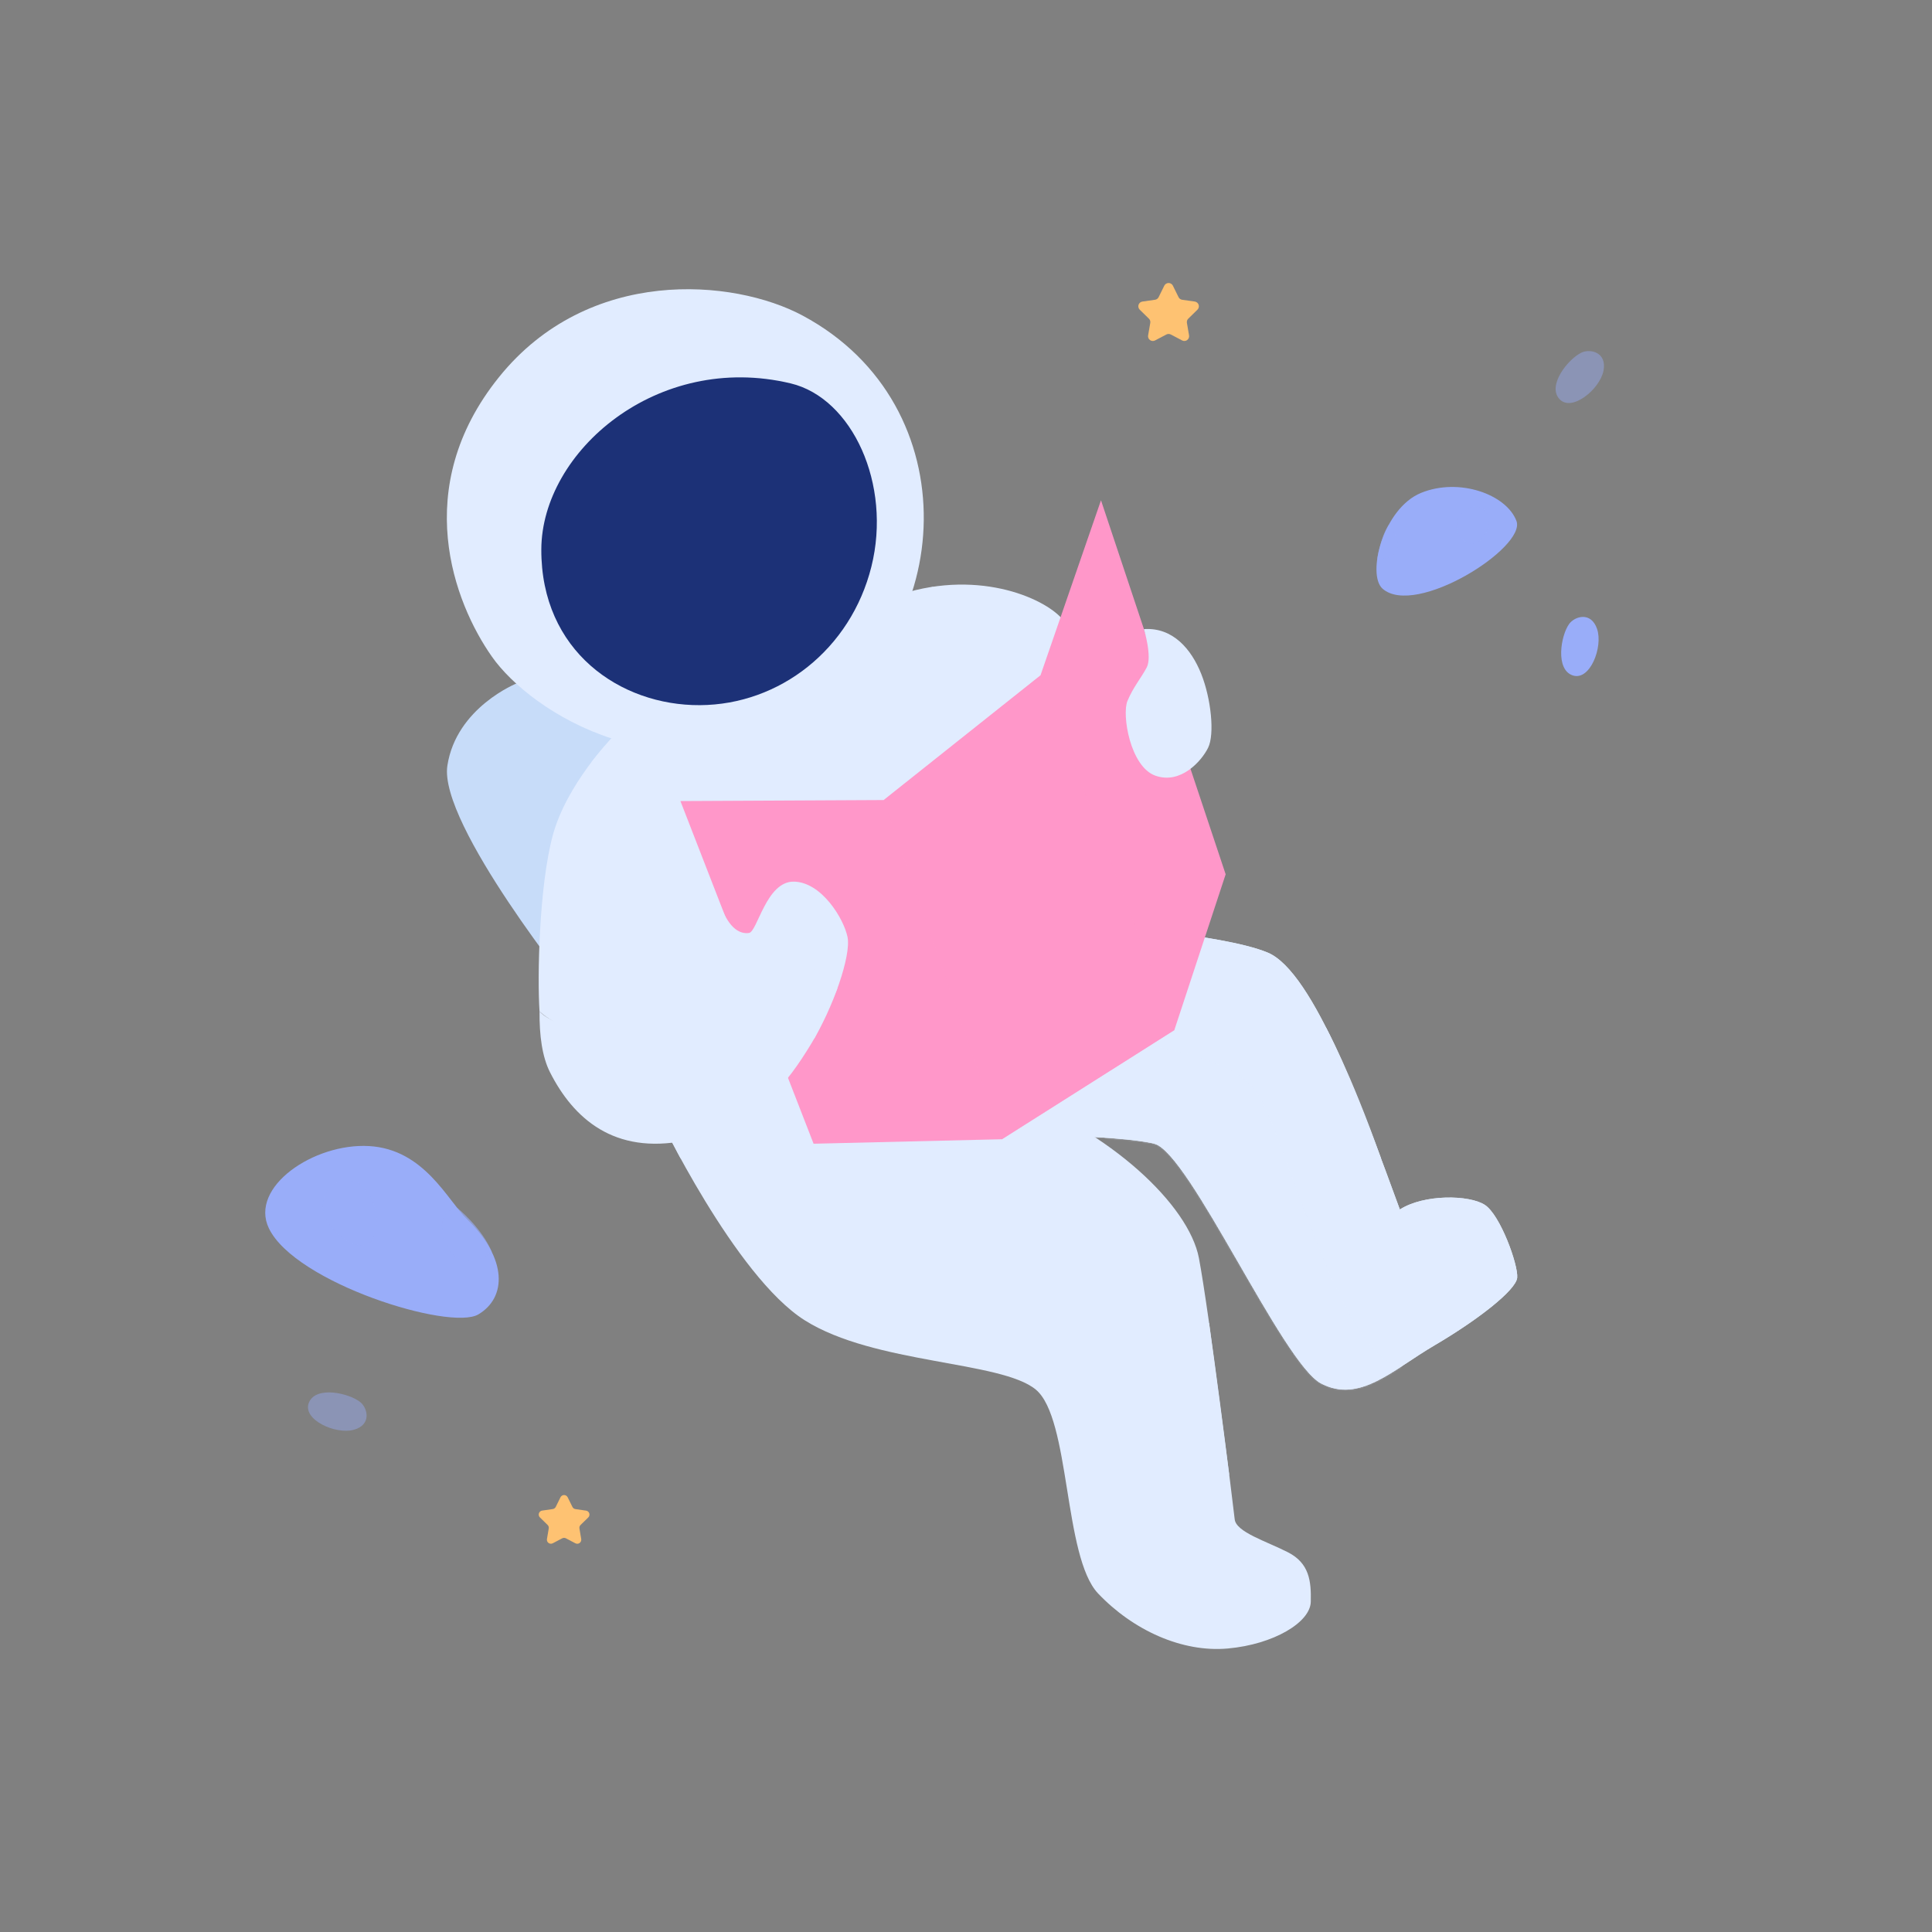 <svg xmlns="http://www.w3.org/2000/svg" xmlns:xlink="http://www.w3.org/1999/xlink" width="1080" height="1080" viewBox="0 0 1080 1080" fill="none">
<rect x="0" y="0" width="1080" height="1080" fill="#808080" stroke="none"/>
<path     fill="#FFFFFF" fill-opacity="0" d="M0 1080L1080 1080L1080 0L0 0L0 1080Z">
</path>
<path d="M289.08 381.9C289.08 381.9 255.08 395.35 250.08 428.02C245.08 460.69 322.34 556.39 322.34 556.39L560.6 428L485.27 295.8L289.08 381.9Z"   fill="#C7DCF9" >
</path>
<path d="M341.76 412.78C341.76 412.78 316.69 438.52 309 467C301.31 495.48 300.32 546.34 301.6 565.39C339 600 486.83 571 486.83 571L629.29 403.42C629.29 403.42 605.14 357.57 592.88 345C580.62 332.43 540.88 316.8 495.03 335.25C468.12 373.44 341.76 412.78 341.76 412.78Z"   fill="#E1ECFF" >
</path>
<path d="M782.53 676.11C762.71 622.11 734.53 543.36 708.69 532.52C682.85 521.68 604.54 516.52 604.54 516.52L555.73 633.88C555.73 633.88 625.66 634.33 645.31 639.35C664.96 644.37 716.97 762.08 738.49 773.35C760.01 784.62 778.29 765.9 802 752C825.71 738.1 847.44 721.28 848.12 714.26C848.8 707.24 838.73 679.19 830.02 673.53C821.31 667.87 796.02 667.47 782.53 676.11Z"   fill="#E1ECFF" >
</path>
<path d="M604.54 516.52L555.73 633.88C555.73 633.88 625.66 634.33 645.31 639.35C664.96 644.37 716.97 762.08 738.49 773.35C760.01 784.62 778.29 765.9 802 752C825.71 738.1 847.44 721.28 848.12 714.26C848.8 707.24 838.73 679.19 830.02 673.53C821.31 667.87 796.02 667.47 782.53 676.11C762.71 622.11 734.53 543.36 708.69 532.52C682.85 521.68 604.54 516.52 604.54 516.52Z"   fill="#E1ECFF" >
</path>
<g mask="url(#mask-P2Fcumst5j59G6QMWRieK)" style="mix-blend-mode:multiply" opacity="0.51">
<path d="M629.29 582.34C629.29 582.34 686.23 588.57 701.96 609.76C717.69 630.95 748.86 760.61 783.75 763.68C784.31 805.68 712.05 820.85 712.05 820.85L538.84 628.39L629.29 582.34Z"   fill="#E1ECFF" >
</path>
</g>
<path d="M719.93 867.71C707.89 861.56 690.93 856.44 690.2 849.27C689.47 842.1 675.85 732.94 670.2 703.27C664.55 673.6 620.67 632.33 564.12 611.54C510.57 566.7 428.32 585.91 428.32 585.91L367.85 623.26C367.85 623.26 410.85 713.45 449.85 738.05C488.85 762.65 559.51 760.66 579 776.77C598.49 792.88 594.37 870.27 613.85 890.77C633.33 911.27 660.74 923.83 686.36 921.52C711.98 919.21 732.48 906.92 732.74 895.39C733 883.86 731.97 873.86 719.93 867.71Z"   fill="#E1ECFF" >
</path>
<g style="mix-blend-mode:multiply">
<path d="M380.36 647.39C380.36 647.39 429.71 649.91 474.03 630.44C465.56 585.34 439.43 572.02 439.43 572.02L367.85 623.26L380.36 647.39Z"   fill="#E1ECFF" >
</path>
</g>
<g style="mix-blend-mode:multiply">
<path d="M343.09 574.58C387.82 553.82 354.36 506.42 398.95 495.64C457.74 504 474 501 474 501C474 501 361.53 599.78 343.09 574.58Z"   fill="#E1ECFF" >
</path>
</g>
<path d="M560.11 636.84L656.45 575.86L685.15 488.74L615.46 279.66L581.63 377.54L494 447.23L380.36 447.8L380.36 447.8L454.8 639.35L560.11 636.84Z" fill-rule="evenodd"  fill="#FF97C9" >
</path>
<g style="mix-blend-mode:multiply" opacity="0.5">
<path d="M494 447.23L560.11 636.84L656.45 575.86L581.63 377.54L494 447.23L494 447.23Z" fill-rule="evenodd"  fill="#FF97C9" >
</path>
</g>
<path d="M453.28 583.79C440.72 604.29 423 629.67 383.11 637.61C343.22 645.55 320.54 625.18 307.47 599.43C303.06 590.74 301.47 578.73 301.61 565.35C301.61 565.35 310.54 577.14 343.09 574.58C367.77 572.58 380.34 556.51 387.82 549.38C391.63 545.74 390.87 542.55 388.95 532.05C387.03 521.55 393.69 510.78 402.79 506.17C407.79 519.62 413.93 522.17 418.67 521.54C423.41 520.91 428.28 492.59 443.78 492.84C459.28 493.09 471.71 513.6 473.78 523.84C475.85 534.08 465.84 563.29 453.28 583.79Z"   fill="#E1ECFF" >
</path>
<path d="M639.46 351.67C639.46 351.67 644.21 367.12 641.01 373.14C637.81 379.16 633.45 384.14 630.25 391.85C627.05 399.56 631.79 428.62 645.88 433.61C659.97 438.6 671.63 425.54 675.35 417.98C679.07 410.42 677.01 390.57 671.5 376.73C665.99 362.89 655.63 350.59 639.46 351.67Z"   fill="#E1ECFF" >
</path>
<path d="M669.37 173.13L664.26 178.13C663.63 178.741 663.341 179.624 663.49 180.49L664.69 187.49C664.863 188.491 664.453 189.504 663.631 190.103C662.81 190.701 661.72 190.782 660.82 190.31L654.49 186.99C653.714 186.579 652.786 186.579 652.01 186.99L645.68 190.31C644.779 190.787 643.685 190.71 642.86 190.111C642.035 189.511 641.624 188.494 641.8 187.49L643.01 180.49C643.159 179.624 642.871 178.741 642.24 178.13L637.13 173.13C636.399 172.421 636.135 171.358 636.449 170.389C636.763 169.42 637.602 168.714 638.61 168.57L645.68 167.57C646.547 167.444 647.296 166.897 647.68 166.11L650.84 159.71C651.289 158.788 652.224 158.202 653.25 158.202C654.276 158.202 655.211 158.788 655.66 159.71L658.82 166.11C659.204 166.897 659.953 167.444 660.82 167.57L667.89 168.57C668.898 168.714 669.737 169.42 670.051 170.389C670.366 171.358 670.101 172.421 669.37 173.13Z"   fill="#FEC272" >
</path>
<path d="M306.636 862.528C305.946 862.024 305.602 861.172 305.75 860.33L306.75 854.43C306.876 853.697 306.633 852.949 306.1 852.43L301.82 848.25C301.21 847.655 300.99 846.765 301.253 845.955C301.517 845.144 302.217 844.553 303.06 844.43L308.98 843.57C309.71 843.468 310.343 843.011 310.67 842.35L313.32 836.98C313.701 836.216 314.483 835.734 315.336 835.739C316.19 835.743 316.967 836.232 317.34 837L319.99 842.37C320.311 843.032 320.941 843.49 321.67 843.59L327.6 844.45C328.443 844.573 329.143 845.164 329.407 845.975C329.67 846.785 329.45 847.675 328.84 848.27L324.55 852.45C324.015 852.967 323.775 853.718 323.91 854.45L324.91 860.35C325.05 861.19 324.704 862.036 324.016 862.538C323.329 863.039 322.417 863.11 321.66 862.72L316.36 859.93C315.708 859.59 314.932 859.59 314.28 859.93L309 862.7C308.244 863.098 307.327 863.032 306.636 862.528Z"   fill="#FEC272" >
</path>
<g style="mix-blend-mode:multiply">
<path d="M330.57 426.09C330.57 426.09 385.88 443.84 448.14 419.79C510.4 395.74 521.68 328 521.68 328L495 335.26L341.76 412.78L330.57 426.09Z"   fill="#E1ECFF" >
</path>
</g>
<path d="M448.65 176.4C410 155.71 329 148.73 279 210.74C229 272.75 253.92 337.06 274.93 367C296.93 398.42 372.55 446.44 453.26 401.34C533.97 356.24 542.43 226.62 448.65 176.4Z"   fill="#E1ECFF" >
</path>
<path d="M442 214.32C476.33 222.52 498.63 270.69 487.1 316.81C475.57 362.93 435.85 393.94 391.27 394.19C346.69 394.44 302.36 364 302.6 307.08C302.84 252.38 367.45 196.52 442 214.32Z"   fill="#1C3177" >
</path>
<g style="mix-blend-mode:" opacity="0.48">
<path d="M453.12 246.235C455.038 254.94 436.643 266.394 412.033 271.818C387.423 277.243 365.918 274.583 363.999 265.878C362.08 257.173 380.475 245.719 405.085 240.295C429.695 234.871 451.201 237.53 453.12 246.235Z"   fill="#FFFFFF" fill-opacity="0">
</path>
</g>
<g style="mix-blend-mode:multiply">
<path d="M468.08 552.56C468.08 552.56 439.77 527.26 434.64 527.26C429.51 527.26 415.85 547.26 418.93 552.56C422.01 557.86 437.83 575.22 455.2 580.56C460.83 569.82 468.08 552.56 468.08 552.56Z"   fill="#E1ECFF" >
</path>
</g>
<g style="mix-blend-mode:multiply">
<path d="M675.87 739.49C665.961 747.699 654.826 754.303 642.87 759.06C631.66 763.38 627.87 772.22 631.26 788.44C634.65 804.66 636.55 829.95 643.55 836.61C650.55 843.27 674.63 839.73 687.11 824.25C683.2 793.75 675.87 739.49 675.87 739.49Z"   fill="#E1ECFF" >
</path>
</g>
<g style="mix-blend-mode:multiply">
<path d="M741.12 574.12C741.12 574.12 727.12 580.22 728.45 589.95C729.78 599.68 744.08 646.71 749.72 650.95C755.36 655.19 772.05 647.67 772.05 647.67C754.91 599.11 741.12 574.12 741.12 574.12Z"   fill="#E1ECFF" >
</path>
</g>
<path d="M150.32 686.66C139.19 663.58 175.46 638.88 206.32 640.66C237.18 642.44 250.15 670.93 261.08 681.56C283.91 703.74 283.19 725.44 267.38 734.77C251.57 744.1 165.05 717.19 150.32 686.66Z"   fill="#99ADF9" >
</path>
<g opacity="0.44">
<path d="M201.38 783.77C195.1 778.77 176.63 774.52 172.69 784.03C168.75 793.54 187.51 802.03 197.69 799.29C207.87 796.55 205.56 787.11 201.38 783.77Z"   fill="#99ADF9" >
</path>
</g>
<g style="mix-blend-mode:multiply" opacity="0.64">
<path d="M255.61 675.23C244.44 677.33 246.24 687.32 249.82 696.37C253.4 705.42 266 708 274.89 699.73C269.12 686 255.61 675.23 255.61 675.23Z"   fill="#99ADF9" >
</path>
</g>
<g style="mix-blend-mode:multiply" opacity="0.64">
<path d="M191.4 660.16C183.4 661.05 176.88 672.63 182.52 682.02C188.16 691.41 198.91 698.25 205.06 695.69C211.21 693.13 212.24 679.29 207.8 670.41C203.36 661.53 199.09 659.3 191.4 660.16Z"   fill="#99ADF9" >
</path>
</g>
<path d="M772.88 329.11C763.88 321.23 773.14 284.19 794.4 275.52C815.66 266.85 842.06 276.33 847.7 291.19C853.34 306.05 791.33 345.25 772.88 329.11Z"   fill="#99ADF9" >
</path>
<path d="M877.06 348.93C872.45 355.5 869.38 374.21 879.11 377.54C888.84 380.87 896.2 361.62 892.78 351.6C889.36 341.58 880.14 344.54 877.06 348.93Z"   fill="#99ADF9" >
</path>
<g opacity="0.44">
<path d="M884.06 197.1C876.8 200.52 864.83 215.22 871.63 222.95C878.43 230.68 894.36 217.62 896.37 207.23C898.38 196.84 888.91 194.82 884.06 197.1Z"   fill="#99ADF9" >
</path>
</g>
<g style="mix-blend-mode:multiply" opacity="0.64">
<path d="M822.74 283.5C818.35 284.9 813.9 289.65 814.29 294.78C814.68 299.91 819.16 304.39 824.02 303.78C828.88 303.17 833.02 295.32 832.02 289.68C831.02 284.04 826.09 282.44 822.74 283.5Z"   fill="#99ADF9" >
</path>
</g>
<g style="mix-blend-mode:multiply" opacity="0.64">
<path d="M776.25 293.5C776.25 293.5 782.25 299.5 781.25 306.31C780.25 313.12 769.91 312.49 769.91 312.49C769.91 312.49 771.45 300.88 776.25 293.5Z"   fill="#99ADF9" >
</path>
</g>
<defs>
<mask id="mask-P2Fcumst5j59G6QMWRieK" style="mask-type:alpha" maskUnits="userSpaceOnUse">
<path d="M604.54 516.52L555.73 633.88C555.73 633.88 625.66 634.33 645.31 639.35C664.96 644.37 716.97 762.08 738.49 773.35C760.01 784.62 778.29 765.9 802 752C825.71 738.1 847.44 721.28 848.12 714.26C848.8 707.24 838.73 679.19 830.02 673.53C821.31 667.87 796.02 667.47 782.53 676.11C762.71 622.11 734.53 543.36 708.69 532.52C682.85 521.68 604.54 516.52 604.54 516.52Z"   fill="#E1ECFF" >
</path>
</mask>
</defs>
</svg>
